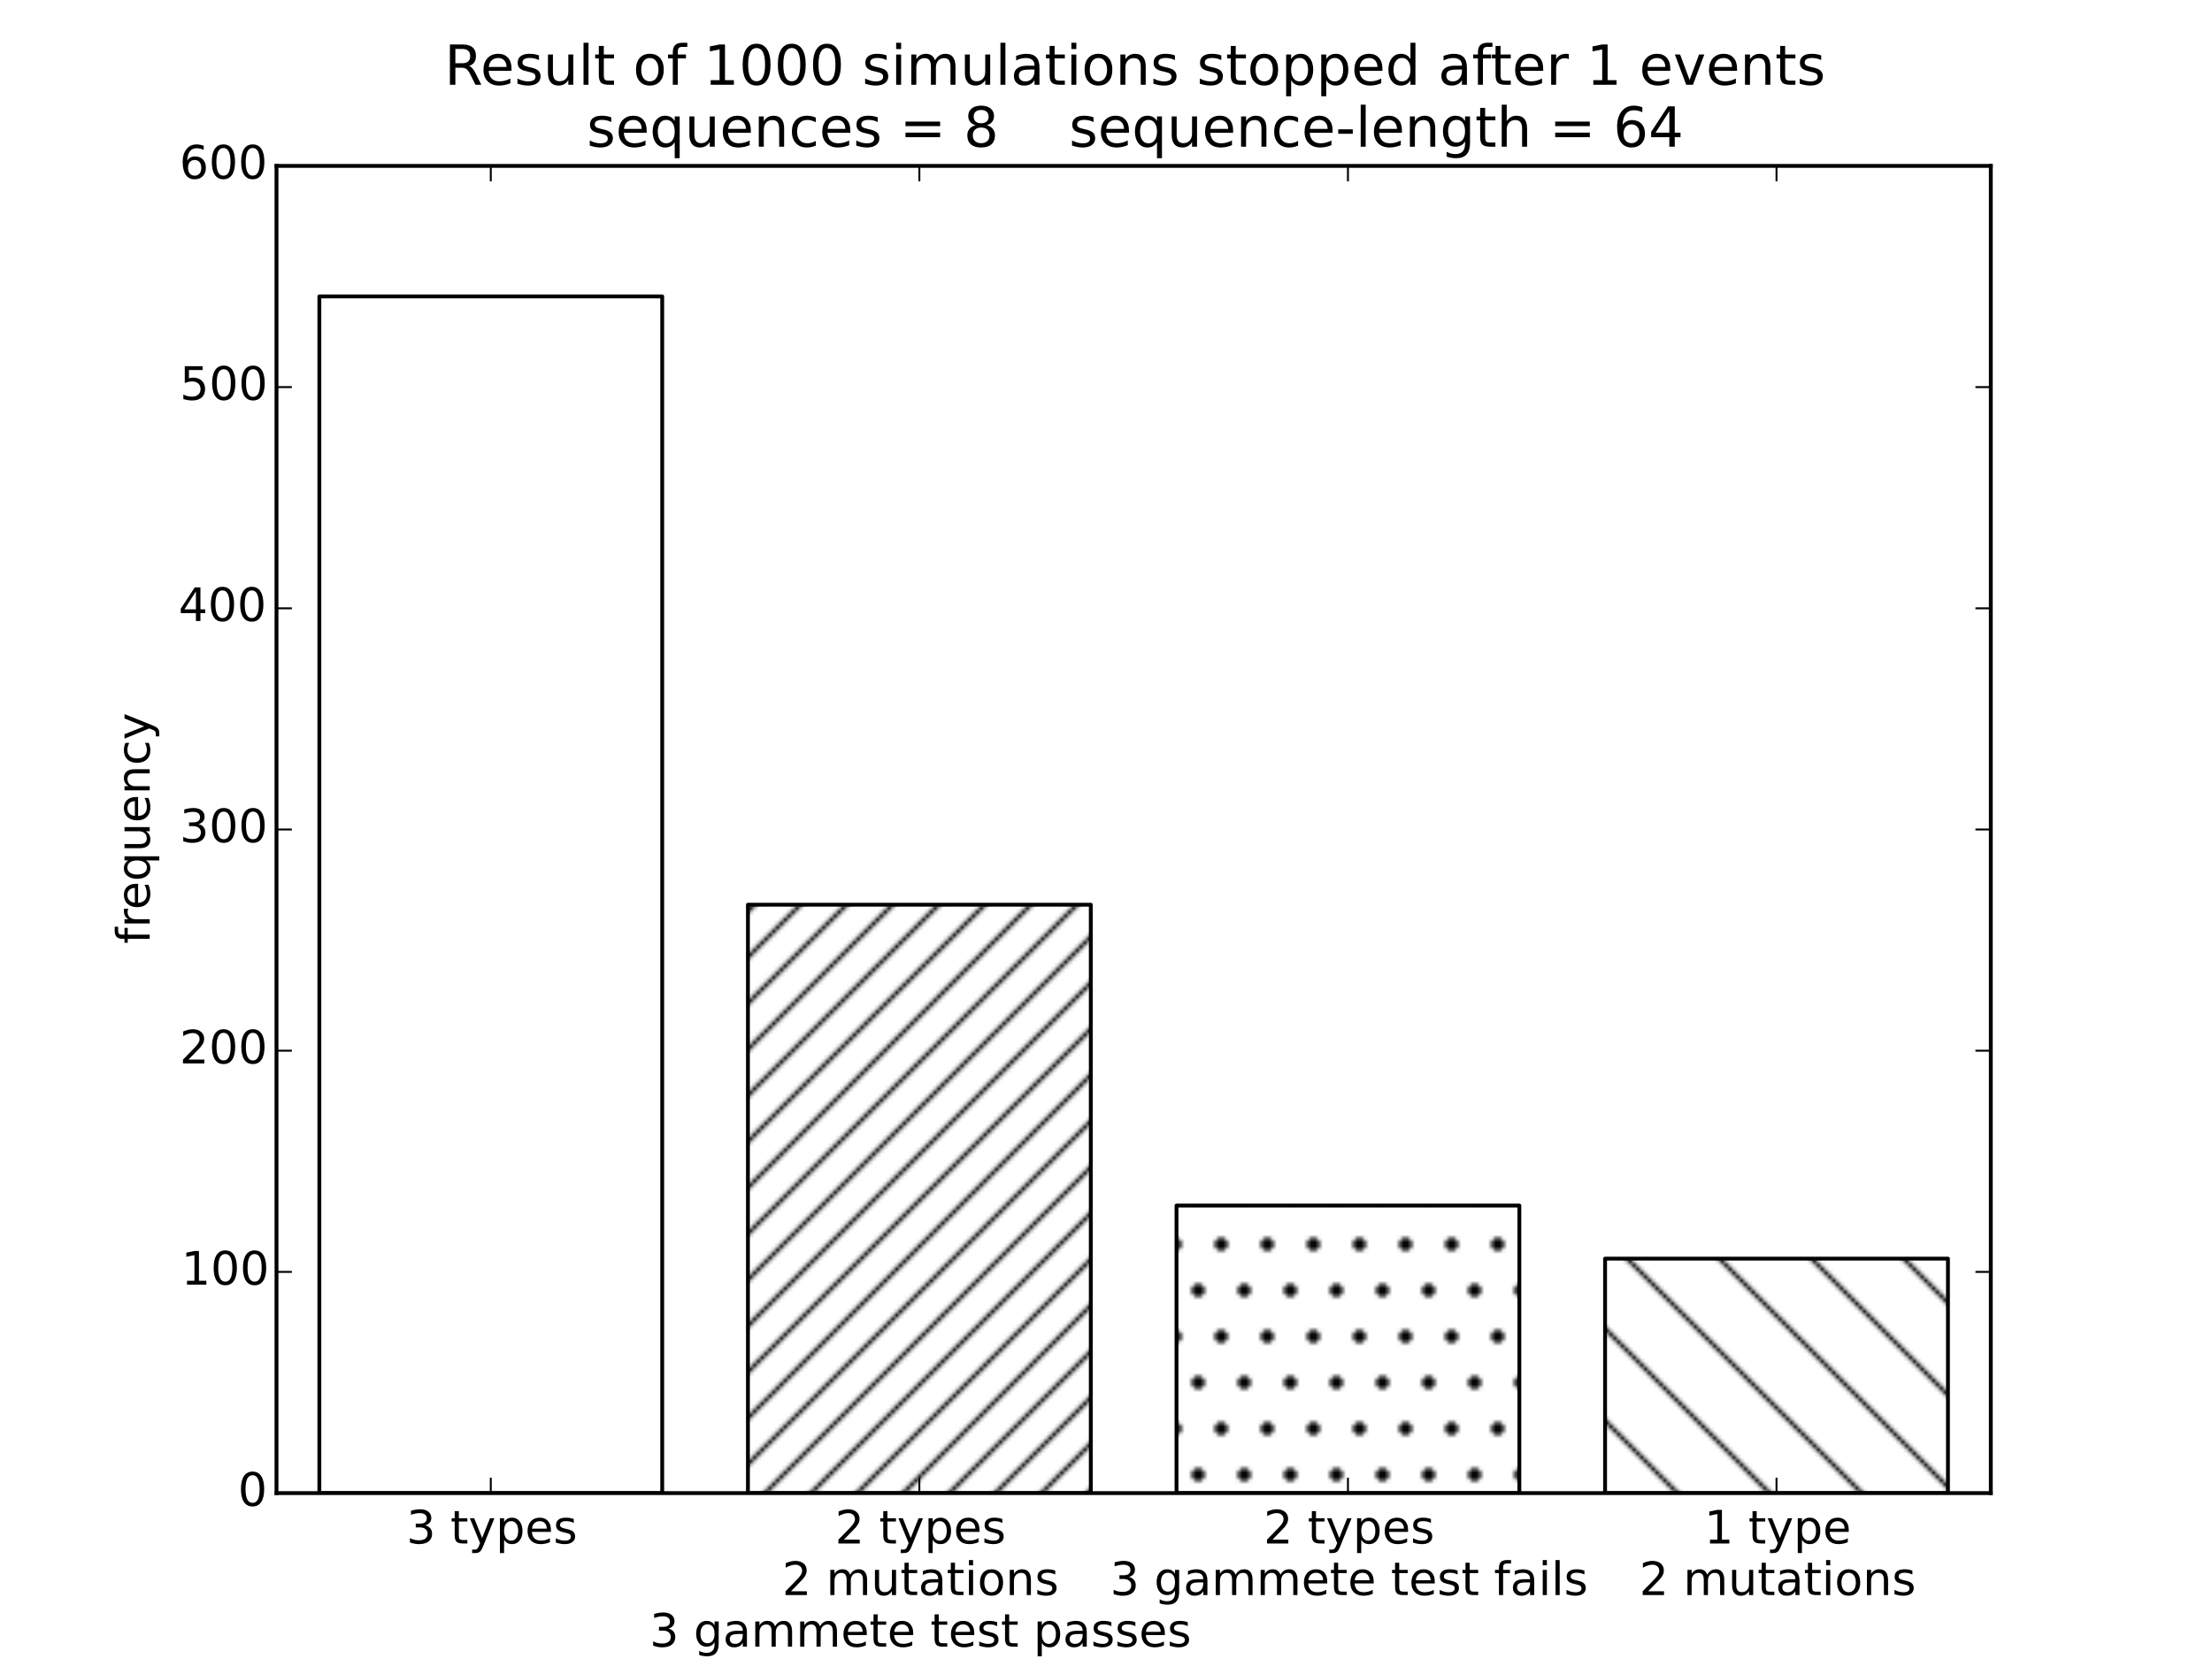 <?xml version="1.0" encoding="utf-8" standalone="no"?>
<!DOCTYPE svg PUBLIC "-//W3C//DTD SVG 1.1//EN"
  "http://www.w3.org/Graphics/SVG/1.1/DTD/svg11.dtd">
<!-- Created with matplotlib (http://matplotlib.org/) -->
<svg height="432pt" version="1.1" viewBox="0 0 576 432" width="576pt" xmlns="http://www.w3.org/2000/svg" xmlns:xlink="http://www.w3.org/1999/xlink">
 <defs>
  <style type="text/css">
*{stroke-linecap:butt;stroke-linejoin:round;}
  </style>
 </defs>
 <g id="figure_1">
  <g id="patch_1">
   <path d="
M0 432
L576 432
L576 0
L0 0
z
" style="fill:#ffffff;"/>
  </g>
  <g id="axes_1">
   <g id="patch_2">
    <path d="
M72 388.8
L518.4 388.8
L518.4 43.2
L72 43.2
z
" style="fill:#ffffff;"/>
   </g>
   <g id="patch_3">
    <path clip-path="url(#p7ff5b81e1d)" d="
M83.16 388.8
L172.44 388.8
L172.44 77.184
L83.16 77.184
z
" style="fill:#ffffff;stroke:#000000;stroke-linejoin:miter;"/>
   </g>
   <g id="patch_4">
    <path clip-path="url(#p7ff5b81e1d)" d="
M194.76 388.8
L284.04 388.8
L284.04 235.584
L194.76 235.584
z
" style="fill:url(#hcad88ede71);stroke:#000000;stroke-linejoin:miter;"/>
   </g>
   <g id="patch_5">
    <path clip-path="url(#p7ff5b81e1d)" d="
M306.36 388.8
L395.64 388.8
L395.64 313.92
L306.36 313.92
z
" style="fill:url(#h3c1d748473);stroke:#000000;stroke-linejoin:miter;"/>
   </g>
   <g id="patch_6">
    <path clip-path="url(#p7ff5b81e1d)" d="
M417.96 388.8
L507.24 388.8
L507.24 327.744
L417.96 327.744
z
" style="fill:url(#had7df6d085);stroke:#000000;stroke-linejoin:miter;"/>
   </g>
   <g id="patch_7">
    <path d="
M72 43.2
L518.4 43.2" style="fill:none;stroke:#000000;stroke-linecap:square;stroke-linejoin:miter;"/>
   </g>
   <g id="patch_8">
    <path d="
M518.4 388.8
L518.4 43.2" style="fill:none;stroke:#000000;stroke-linecap:square;stroke-linejoin:miter;"/>
   </g>
   <g id="patch_9">
    <path d="
M72 388.8
L518.4 388.8" style="fill:none;stroke:#000000;stroke-linecap:square;stroke-linejoin:miter;"/>
   </g>
   <g id="patch_10">
    <path d="
M72 388.8
L72 43.2" style="fill:none;stroke:#000000;stroke-linecap:square;stroke-linejoin:miter;"/>
   </g>
   <g id="matplotlib.axis_1">
    <g id="xtick_1">
     <g id="line2d_1">
      <defs>
       <path d="
M0 0
L0 -4" id="m93b0483c22" style="stroke:#000000;stroke-width:0.5;"/>
      </defs>
      <g>
       <use style="stroke:#000000;stroke-width:0.5;" x="127.8" xlink:href="#m93b0483c22" y="388.8"/>
      </g>
     </g>
     <g id="line2d_2">
      <defs>
       <path d="
M0 0
L0 4" id="m741efc42ff" style="stroke:#000000;stroke-width:0.5;"/>
      </defs>
      <g>
       <use style="stroke:#000000;stroke-width:0.5;" x="127.8" xlink:href="#m741efc42ff" y="43.2"/>
      </g>
     </g>
     <g id="text_1">
      <!-- 3 types -->
      <defs>
       <path d="
M40.578 39.312
Q47.656 37.797 51.625 33
Q55.609 28.219 55.609 21.188
Q55.609 10.406 48.188 4.484
Q40.766 -1.422 27.094 -1.422
Q22.516 -1.422 17.656 -0.516
Q12.797 0.391 7.625 2.203
L7.625 11.719
Q11.719 9.328 16.594 8.109
Q21.484 6.891 26.812 6.891
Q36.078 6.891 40.938 10.547
Q45.797 14.203 45.797 21.188
Q45.797 27.641 41.281 31.266
Q36.766 34.906 28.719 34.906
L20.219 34.906
L20.219 43.016
L29.109 43.016
Q36.375 43.016 40.234 45.922
Q44.094 48.828 44.094 54.297
Q44.094 59.906 40.109 62.906
Q36.141 65.922 28.719 65.922
Q24.656 65.922 20.016 65.031
Q15.375 64.156 9.812 62.312
L9.812 71.094
Q15.438 72.656 20.344 73.438
Q25.25 74.219 29.594 74.219
Q40.828 74.219 47.359 69.109
Q53.906 64.016 53.906 55.328
Q53.906 49.266 50.438 45.094
Q46.969 40.922 40.578 39.312" id="BitstreamVeraSans-Roman-33"/>
       <path id="BitstreamVeraSans-Roman-20"/>
       <path d="
M32.172 -5.078
Q28.375 -14.844 24.75 -17.812
Q21.141 -20.797 15.094 -20.797
L7.906 -20.797
L7.906 -13.281
L13.188 -13.281
Q16.891 -13.281 18.938 -11.516
Q21 -9.766 23.484 -3.219
L25.094 0.875
L2.984 54.688
L12.5 54.688
L29.594 11.922
L46.688 54.688
L56.203 54.688
z
" id="BitstreamVeraSans-Roman-79"/>
       <path d="
M56.203 29.594
L56.203 25.203
L14.891 25.203
Q15.484 15.922 20.484 11.062
Q25.484 6.203 34.422 6.203
Q39.594 6.203 44.453 7.469
Q49.312 8.734 54.109 11.281
L54.109 2.781
Q49.266 0.734 44.188 -0.344
Q39.109 -1.422 33.891 -1.422
Q20.797 -1.422 13.156 6.188
Q5.516 13.812 5.516 26.812
Q5.516 40.234 12.766 48.109
Q20.016 56 32.328 56
Q43.359 56 49.781 48.891
Q56.203 41.797 56.203 29.594
M47.219 32.234
Q47.125 39.594 43.094 43.984
Q39.062 48.391 32.422 48.391
Q24.906 48.391 20.391 44.141
Q15.875 39.891 15.188 32.172
z
" id="BitstreamVeraSans-Roman-65"/>
       <path d="
M18.312 70.219
L18.312 54.688
L36.812 54.688
L36.812 47.703
L18.312 47.703
L18.312 18.016
Q18.312 11.328 20.141 9.422
Q21.969 7.516 27.594 7.516
L36.812 7.516
L36.812 0
L27.594 0
Q17.188 0 13.234 3.875
Q9.281 7.766 9.281 18.016
L9.281 47.703
L2.688 47.703
L2.688 54.688
L9.281 54.688
L9.281 70.219
z
" id="BitstreamVeraSans-Roman-74"/>
       <path d="
M44.281 53.078
L44.281 44.578
Q40.484 46.531 36.375 47.5
Q32.281 48.484 27.875 48.484
Q21.188 48.484 17.844 46.438
Q14.5 44.391 14.5 40.281
Q14.5 37.156 16.891 35.375
Q19.281 33.594 26.516 31.984
L29.594 31.297
Q39.156 29.25 43.188 25.516
Q47.219 21.781 47.219 15.094
Q47.219 7.469 41.188 3.016
Q35.156 -1.422 24.609 -1.422
Q20.219 -1.422 15.453 -0.562
Q10.688 0.297 5.422 2
L5.422 11.281
Q10.406 8.688 15.234 7.391
Q20.062 6.109 24.812 6.109
Q31.156 6.109 34.562 8.281
Q37.984 10.453 37.984 14.406
Q37.984 18.062 35.516 20.016
Q33.062 21.969 24.703 23.781
L21.578 24.516
Q13.234 26.266 9.516 29.906
Q5.812 33.547 5.812 39.891
Q5.812 47.609 11.281 51.797
Q16.75 56 26.812 56
Q31.781 56 36.172 55.266
Q40.578 54.547 44.281 53.078" id="BitstreamVeraSans-Roman-73"/>
       <path d="
M18.109 8.203
L18.109 -20.797
L9.078 -20.797
L9.078 54.688
L18.109 54.688
L18.109 46.391
Q20.953 51.266 25.266 53.625
Q29.594 56 35.594 56
Q45.562 56 51.781 48.094
Q58.016 40.188 58.016 27.297
Q58.016 14.406 51.781 6.484
Q45.562 -1.422 35.594 -1.422
Q29.594 -1.422 25.266 0.953
Q20.953 3.328 18.109 8.203
M48.688 27.297
Q48.688 37.203 44.609 42.844
Q40.531 48.484 33.406 48.484
Q26.266 48.484 22.188 42.844
Q18.109 37.203 18.109 27.297
Q18.109 17.391 22.188 11.75
Q26.266 6.109 33.406 6.109
Q40.531 6.109 44.609 11.75
Q48.688 17.391 48.688 27.297" id="BitstreamVeraSans-Roman-70"/>
      </defs>
      <g transform="translate(105.838 401.918)scale(0.12 -0.12)">
       <use xlink:href="#BitstreamVeraSans-Roman-33"/>
       <use x="63.623" xlink:href="#BitstreamVeraSans-Roman-20"/>
       <use x="95.41" xlink:href="#BitstreamVeraSans-Roman-74"/>
       <use x="134.619" xlink:href="#BitstreamVeraSans-Roman-79"/>
       <use x="193.799" xlink:href="#BitstreamVeraSans-Roman-70"/>
       <use x="257.275" xlink:href="#BitstreamVeraSans-Roman-65"/>
       <use x="318.799" xlink:href="#BitstreamVeraSans-Roman-73"/>
      </g>
     </g>
    </g>
    <g id="xtick_2">
     <g id="line2d_3">
      <g>
       <use style="stroke:#000000;stroke-width:0.5;" x="239.4" xlink:href="#m93b0483c22" y="388.8"/>
      </g>
     </g>
     <g id="line2d_4">
      <g>
       <use style="stroke:#000000;stroke-width:0.5;" x="239.4" xlink:href="#m741efc42ff" y="43.2"/>
      </g>
     </g>
     <g id="text_2">
      <!-- 2 types -->
      <defs>
       <path d="
M19.188 8.297
L53.609 8.297
L53.609 0
L7.328 0
L7.328 8.297
Q12.938 14.109 22.625 23.891
Q32.328 33.688 34.812 36.531
Q39.547 41.844 41.422 45.531
Q43.312 49.219 43.312 52.781
Q43.312 58.594 39.234 62.25
Q35.156 65.922 28.609 65.922
Q23.969 65.922 18.812 64.312
Q13.672 62.703 7.812 59.422
L7.812 69.391
Q13.766 71.781 18.938 73
Q24.125 74.219 28.422 74.219
Q39.75 74.219 46.484 68.547
Q53.219 62.891 53.219 53.422
Q53.219 48.922 51.531 44.891
Q49.859 40.875 45.406 35.406
Q44.188 33.984 37.641 27.219
Q31.109 20.453 19.188 8.297" id="BitstreamVeraSans-Roman-32"/>
      </defs>
      <g transform="translate(217.438 401.918)scale(0.12 -0.12)">
       <use xlink:href="#BitstreamVeraSans-Roman-32"/>
       <use x="63.623" xlink:href="#BitstreamVeraSans-Roman-20"/>
       <use x="95.41" xlink:href="#BitstreamVeraSans-Roman-74"/>
       <use x="134.619" xlink:href="#BitstreamVeraSans-Roman-79"/>
       <use x="193.799" xlink:href="#BitstreamVeraSans-Roman-70"/>
       <use x="257.275" xlink:href="#BitstreamVeraSans-Roman-65"/>
       <use x="318.799" xlink:href="#BitstreamVeraSans-Roman-73"/>
      </g>
      <!-- 2 mutations -->
      <defs>
       <path d="
M54.891 33.016
L54.891 0
L45.906 0
L45.906 32.719
Q45.906 40.484 42.875 44.328
Q39.844 48.188 33.797 48.188
Q26.516 48.188 22.312 43.547
Q18.109 38.922 18.109 30.906
L18.109 0
L9.078 0
L9.078 54.688
L18.109 54.688
L18.109 46.188
Q21.344 51.125 25.703 53.562
Q30.078 56 35.797 56
Q45.219 56 50.047 50.172
Q54.891 44.344 54.891 33.016" id="BitstreamVeraSans-Roman-6e"/>
       <path d="
M52 44.188
Q55.375 50.25 60.062 53.125
Q64.75 56 71.094 56
Q79.641 56 84.281 50.016
Q88.922 44.047 88.922 33.016
L88.922 0
L79.891 0
L79.891 32.719
Q79.891 40.578 77.094 44.375
Q74.312 48.188 68.609 48.188
Q61.625 48.188 57.562 43.547
Q53.516 38.922 53.516 30.906
L53.516 0
L44.484 0
L44.484 32.719
Q44.484 40.625 41.703 44.406
Q38.922 48.188 33.109 48.188
Q26.219 48.188 22.156 43.531
Q18.109 38.875 18.109 30.906
L18.109 0
L9.078 0
L9.078 54.688
L18.109 54.688
L18.109 46.188
Q21.188 51.219 25.484 53.609
Q29.781 56 35.688 56
Q41.656 56 45.828 52.969
Q50 49.953 52 44.188" id="BitstreamVeraSans-Roman-6d"/>
       <path d="
M30.609 48.391
Q23.391 48.391 19.188 42.75
Q14.984 37.109 14.984 27.297
Q14.984 17.484 19.156 11.844
Q23.344 6.203 30.609 6.203
Q37.797 6.203 41.984 11.859
Q46.188 17.531 46.188 27.297
Q46.188 37.016 41.984 42.703
Q37.797 48.391 30.609 48.391
M30.609 56
Q42.328 56 49.016 48.375
Q55.719 40.766 55.719 27.297
Q55.719 13.875 49.016 6.219
Q42.328 -1.422 30.609 -1.422
Q18.844 -1.422 12.172 6.219
Q5.516 13.875 5.516 27.297
Q5.516 40.766 12.172 48.375
Q18.844 56 30.609 56" id="BitstreamVeraSans-Roman-6f"/>
       <path d="
M9.422 54.688
L18.406 54.688
L18.406 0
L9.422 0
z

M9.422 75.984
L18.406 75.984
L18.406 64.594
L9.422 64.594
z
" id="BitstreamVeraSans-Roman-69"/>
       <path d="
M8.5 21.578
L8.5 54.688
L17.484 54.688
L17.484 21.922
Q17.484 14.156 20.5 10.266
Q23.531 6.391 29.594 6.391
Q36.859 6.391 41.078 11.031
Q45.312 15.672 45.312 23.688
L45.312 54.688
L54.297 54.688
L54.297 0
L45.312 0
L45.312 8.406
Q42.047 3.422 37.719 1
Q33.406 -1.422 27.688 -1.422
Q18.266 -1.422 13.375 4.438
Q8.5 10.297 8.5 21.578" id="BitstreamVeraSans-Roman-75"/>
       <path d="
M34.281 27.484
Q23.391 27.484 19.188 25
Q14.984 22.516 14.984 16.5
Q14.984 11.719 18.141 8.906
Q21.297 6.109 26.703 6.109
Q34.188 6.109 38.703 11.406
Q43.219 16.703 43.219 25.484
L43.219 27.484
z

M52.203 31.203
L52.203 0
L43.219 0
L43.219 8.297
Q40.141 3.328 35.547 0.953
Q30.953 -1.422 24.312 -1.422
Q15.922 -1.422 10.953 3.297
Q6 8.016 6 15.922
Q6 25.141 12.172 29.828
Q18.359 34.516 30.609 34.516
L43.219 34.516
L43.219 35.406
Q43.219 41.609 39.141 45
Q35.062 48.391 27.688 48.391
Q23 48.391 18.547 47.266
Q14.109 46.141 10.016 43.891
L10.016 52.203
Q14.938 54.109 19.578 55.047
Q24.219 56 28.609 56
Q40.484 56 46.344 49.844
Q52.203 43.703 52.203 31.203" id="BitstreamVeraSans-Roman-61"/>
      </defs>
      <g transform="translate(203.674 415.356)scale(0.12 -0.12)">
       <use xlink:href="#BitstreamVeraSans-Roman-32"/>
       <use x="63.623" xlink:href="#BitstreamVeraSans-Roman-20"/>
       <use x="95.41" xlink:href="#BitstreamVeraSans-Roman-6d"/>
       <use x="192.822" xlink:href="#BitstreamVeraSans-Roman-75"/>
       <use x="256.201" xlink:href="#BitstreamVeraSans-Roman-74"/>
       <use x="295.41" xlink:href="#BitstreamVeraSans-Roman-61"/>
       <use x="356.689" xlink:href="#BitstreamVeraSans-Roman-74"/>
       <use x="395.898" xlink:href="#BitstreamVeraSans-Roman-69"/>
       <use x="423.682" xlink:href="#BitstreamVeraSans-Roman-6f"/>
       <use x="484.863" xlink:href="#BitstreamVeraSans-Roman-6e"/>
       <use x="548.242" xlink:href="#BitstreamVeraSans-Roman-73"/>
      </g>
      <!-- 3 gammete test passes -->
      <defs>
       <path d="
M45.406 27.984
Q45.406 37.75 41.375 43.109
Q37.359 48.484 30.078 48.484
Q22.859 48.484 18.828 43.109
Q14.797 37.75 14.797 27.984
Q14.797 18.266 18.828 12.891
Q22.859 7.516 30.078 7.516
Q37.359 7.516 41.375 12.891
Q45.406 18.266 45.406 27.984
M54.391 6.781
Q54.391 -7.172 48.188 -13.984
Q42 -20.797 29.203 -20.797
Q24.469 -20.797 20.266 -20.094
Q16.062 -19.391 12.109 -17.922
L12.109 -9.188
Q16.062 -11.328 19.922 -12.344
Q23.781 -13.375 27.781 -13.375
Q36.625 -13.375 41.016 -8.766
Q45.406 -4.156 45.406 5.172
L45.406 9.625
Q42.625 4.781 38.281 2.391
Q33.938 0 27.875 0
Q17.828 0 11.672 7.656
Q5.516 15.328 5.516 27.984
Q5.516 40.672 11.672 48.328
Q17.828 56 27.875 56
Q33.938 56 38.281 53.609
Q42.625 51.219 45.406 46.391
L45.406 54.688
L54.391 54.688
z
" id="BitstreamVeraSans-Roman-67"/>
      </defs>
      <g transform="translate(169.167 428.793)scale(0.12 -0.12)">
       <use xlink:href="#BitstreamVeraSans-Roman-33"/>
       <use x="63.623" xlink:href="#BitstreamVeraSans-Roman-20"/>
       <use x="95.41" xlink:href="#BitstreamVeraSans-Roman-67"/>
       <use x="158.887" xlink:href="#BitstreamVeraSans-Roman-61"/>
       <use x="220.166" xlink:href="#BitstreamVeraSans-Roman-6d"/>
       <use x="317.578" xlink:href="#BitstreamVeraSans-Roman-6d"/>
       <use x="414.99" xlink:href="#BitstreamVeraSans-Roman-65"/>
       <use x="476.514" xlink:href="#BitstreamVeraSans-Roman-74"/>
       <use x="515.723" xlink:href="#BitstreamVeraSans-Roman-65"/>
       <use x="577.246" xlink:href="#BitstreamVeraSans-Roman-20"/>
       <use x="609.033" xlink:href="#BitstreamVeraSans-Roman-74"/>
       <use x="648.242" xlink:href="#BitstreamVeraSans-Roman-65"/>
       <use x="709.766" xlink:href="#BitstreamVeraSans-Roman-73"/>
       <use x="761.865" xlink:href="#BitstreamVeraSans-Roman-74"/>
       <use x="801.074" xlink:href="#BitstreamVeraSans-Roman-20"/>
       <use x="832.861" xlink:href="#BitstreamVeraSans-Roman-70"/>
       <use x="896.338" xlink:href="#BitstreamVeraSans-Roman-61"/>
       <use x="957.617" xlink:href="#BitstreamVeraSans-Roman-73"/>
       <use x="1009.717" xlink:href="#BitstreamVeraSans-Roman-73"/>
       <use x="1061.816" xlink:href="#BitstreamVeraSans-Roman-65"/>
       <use x="1123.34" xlink:href="#BitstreamVeraSans-Roman-73"/>
      </g>
     </g>
    </g>
    <g id="xtick_3">
     <g id="line2d_5">
      <g>
       <use style="stroke:#000000;stroke-width:0.5;" x="351.0" xlink:href="#m93b0483c22" y="388.8"/>
      </g>
     </g>
     <g id="line2d_6">
      <g>
       <use style="stroke:#000000;stroke-width:0.5;" x="351.0" xlink:href="#m741efc42ff" y="43.2"/>
      </g>
     </g>
     <g id="text_3">
      <!-- 2 types -->
      <g transform="translate(329.038 401.918)scale(0.12 -0.12)">
       <use xlink:href="#BitstreamVeraSans-Roman-32"/>
       <use x="63.623" xlink:href="#BitstreamVeraSans-Roman-20"/>
       <use x="95.41" xlink:href="#BitstreamVeraSans-Roman-74"/>
       <use x="134.619" xlink:href="#BitstreamVeraSans-Roman-79"/>
       <use x="193.799" xlink:href="#BitstreamVeraSans-Roman-70"/>
       <use x="257.275" xlink:href="#BitstreamVeraSans-Roman-65"/>
       <use x="318.799" xlink:href="#BitstreamVeraSans-Roman-73"/>
      </g>
      <!-- 3 gammete test fails -->
      <defs>
       <path d="
M37.109 75.984
L37.109 68.5
L28.516 68.5
Q23.688 68.5 21.797 66.547
Q19.922 64.594 19.922 59.516
L19.922 54.688
L34.719 54.688
L34.719 47.703
L19.922 47.703
L19.922 0
L10.891 0
L10.891 47.703
L2.297 47.703
L2.297 54.688
L10.891 54.688
L10.891 58.5
Q10.891 67.625 15.141 71.797
Q19.391 75.984 28.609 75.984
z
" id="BitstreamVeraSans-Roman-66"/>
       <path d="
M9.422 75.984
L18.406 75.984
L18.406 0
L9.422 0
z
" id="BitstreamVeraSans-Roman-6c"/>
      </defs>
      <g transform="translate(289.073 415.356)scale(0.12 -0.12)">
       <use xlink:href="#BitstreamVeraSans-Roman-33"/>
       <use x="63.623" xlink:href="#BitstreamVeraSans-Roman-20"/>
       <use x="95.41" xlink:href="#BitstreamVeraSans-Roman-67"/>
       <use x="158.887" xlink:href="#BitstreamVeraSans-Roman-61"/>
       <use x="220.166" xlink:href="#BitstreamVeraSans-Roman-6d"/>
       <use x="317.578" xlink:href="#BitstreamVeraSans-Roman-6d"/>
       <use x="414.99" xlink:href="#BitstreamVeraSans-Roman-65"/>
       <use x="476.514" xlink:href="#BitstreamVeraSans-Roman-74"/>
       <use x="515.723" xlink:href="#BitstreamVeraSans-Roman-65"/>
       <use x="577.246" xlink:href="#BitstreamVeraSans-Roman-20"/>
       <use x="609.033" xlink:href="#BitstreamVeraSans-Roman-74"/>
       <use x="648.242" xlink:href="#BitstreamVeraSans-Roman-65"/>
       <use x="709.766" xlink:href="#BitstreamVeraSans-Roman-73"/>
       <use x="761.865" xlink:href="#BitstreamVeraSans-Roman-74"/>
       <use x="801.074" xlink:href="#BitstreamVeraSans-Roman-20"/>
       <use x="832.861" xlink:href="#BitstreamVeraSans-Roman-66"/>
       <use x="868.066" xlink:href="#BitstreamVeraSans-Roman-61"/>
       <use x="929.346" xlink:href="#BitstreamVeraSans-Roman-69"/>
       <use x="957.129" xlink:href="#BitstreamVeraSans-Roman-6c"/>
       <use x="984.912" xlink:href="#BitstreamVeraSans-Roman-73"/>
      </g>
     </g>
    </g>
    <g id="xtick_4">
     <g id="line2d_7">
      <g>
       <use style="stroke:#000000;stroke-width:0.5;" x="462.6" xlink:href="#m93b0483c22" y="388.8"/>
      </g>
     </g>
     <g id="line2d_8">
      <g>
       <use style="stroke:#000000;stroke-width:0.5;" x="462.6" xlink:href="#m741efc42ff" y="43.2"/>
      </g>
     </g>
     <g id="text_4">
      <!-- 1 type -->
      <defs>
       <path d="
M12.406 8.297
L28.516 8.297
L28.516 63.922
L10.984 60.406
L10.984 69.391
L28.422 72.906
L38.281 72.906
L38.281 8.297
L54.391 8.297
L54.391 0
L12.406 0
z
" id="BitstreamVeraSans-Roman-31"/>
      </defs>
      <g transform="translate(443.791 401.918)scale(0.12 -0.12)">
       <use xlink:href="#BitstreamVeraSans-Roman-31"/>
       <use x="63.623" xlink:href="#BitstreamVeraSans-Roman-20"/>
       <use x="95.41" xlink:href="#BitstreamVeraSans-Roman-74"/>
       <use x="134.619" xlink:href="#BitstreamVeraSans-Roman-79"/>
       <use x="193.799" xlink:href="#BitstreamVeraSans-Roman-70"/>
       <use x="257.275" xlink:href="#BitstreamVeraSans-Roman-65"/>
      </g>
      <!-- 2 mutations -->
      <g transform="translate(426.874 415.356)scale(0.12 -0.12)">
       <use xlink:href="#BitstreamVeraSans-Roman-32"/>
       <use x="63.623" xlink:href="#BitstreamVeraSans-Roman-20"/>
       <use x="95.41" xlink:href="#BitstreamVeraSans-Roman-6d"/>
       <use x="192.822" xlink:href="#BitstreamVeraSans-Roman-75"/>
       <use x="256.201" xlink:href="#BitstreamVeraSans-Roman-74"/>
       <use x="295.41" xlink:href="#BitstreamVeraSans-Roman-61"/>
       <use x="356.689" xlink:href="#BitstreamVeraSans-Roman-74"/>
       <use x="395.898" xlink:href="#BitstreamVeraSans-Roman-69"/>
       <use x="423.682" xlink:href="#BitstreamVeraSans-Roman-6f"/>
       <use x="484.863" xlink:href="#BitstreamVeraSans-Roman-6e"/>
       <use x="548.242" xlink:href="#BitstreamVeraSans-Roman-73"/>
      </g>
     </g>
    </g>
   </g>
   <g id="matplotlib.axis_2">
    <g id="ytick_1">
     <g id="line2d_9">
      <defs>
       <path d="
M0 0
L4 0" id="m728421d6d4" style="stroke:#000000;stroke-width:0.5;"/>
      </defs>
      <g>
       <use style="stroke:#000000;stroke-width:0.5;" x="72.0" xlink:href="#m728421d6d4" y="388.8"/>
      </g>
     </g>
     <g id="line2d_10">
      <defs>
       <path d="
M0 0
L-4 0" id="mcb0005524f" style="stroke:#000000;stroke-width:0.5;"/>
      </defs>
      <g>
       <use style="stroke:#000000;stroke-width:0.5;" x="518.4" xlink:href="#mcb0005524f" y="388.8"/>
      </g>
     </g>
     <g id="text_5">
      <!-- 0 -->
      <defs>
       <path d="
M31.781 66.406
Q24.172 66.406 20.328 58.906
Q16.5 51.422 16.5 36.375
Q16.5 21.391 20.328 13.891
Q24.172 6.391 31.781 6.391
Q39.453 6.391 43.281 13.891
Q47.125 21.391 47.125 36.375
Q47.125 51.422 43.281 58.906
Q39.453 66.406 31.781 66.406
M31.781 74.219
Q44.047 74.219 50.516 64.516
Q56.984 54.828 56.984 36.375
Q56.984 17.969 50.516 8.266
Q44.047 -1.422 31.781 -1.422
Q19.531 -1.422 13.062 8.266
Q6.594 17.969 6.594 36.375
Q6.594 54.828 13.062 64.516
Q19.531 74.219 31.781 74.219" id="BitstreamVeraSans-Roman-30"/>
      </defs>
      <g transform="translate(61.953 392.111)scale(0.12 -0.12)">
       <use xlink:href="#BitstreamVeraSans-Roman-30"/>
      </g>
     </g>
    </g>
    <g id="ytick_2">
     <g id="line2d_11">
      <g>
       <use style="stroke:#000000;stroke-width:0.5;" x="72.0" xlink:href="#m728421d6d4" y="331.2"/>
      </g>
     </g>
     <g id="line2d_12">
      <g>
       <use style="stroke:#000000;stroke-width:0.5;" x="518.4" xlink:href="#mcb0005524f" y="331.2"/>
      </g>
     </g>
     <g id="text_6">
      <!-- 100 -->
      <g transform="translate(47.21 334.511)scale(0.12 -0.12)">
       <use xlink:href="#BitstreamVeraSans-Roman-31"/>
       <use x="63.623" xlink:href="#BitstreamVeraSans-Roman-30"/>
       <use x="127.246" xlink:href="#BitstreamVeraSans-Roman-30"/>
      </g>
     </g>
    </g>
    <g id="ytick_3">
     <g id="line2d_13">
      <g>
       <use style="stroke:#000000;stroke-width:0.5;" x="72.0" xlink:href="#m728421d6d4" y="273.6"/>
      </g>
     </g>
     <g id="line2d_14">
      <g>
       <use style="stroke:#000000;stroke-width:0.5;" x="518.4" xlink:href="#mcb0005524f" y="273.6"/>
      </g>
     </g>
     <g id="text_7">
      <!-- 200 -->
      <g transform="translate(46.771 276.911)scale(0.12 -0.12)">
       <use xlink:href="#BitstreamVeraSans-Roman-32"/>
       <use x="63.623" xlink:href="#BitstreamVeraSans-Roman-30"/>
       <use x="127.246" xlink:href="#BitstreamVeraSans-Roman-30"/>
      </g>
     </g>
    </g>
    <g id="ytick_4">
     <g id="line2d_15">
      <g>
       <use style="stroke:#000000;stroke-width:0.5;" x="72.0" xlink:href="#m728421d6d4" y="216.0"/>
      </g>
     </g>
     <g id="line2d_16">
      <g>
       <use style="stroke:#000000;stroke-width:0.5;" x="518.4" xlink:href="#mcb0005524f" y="216.0"/>
      </g>
     </g>
     <g id="text_8">
      <!-- 300 -->
      <g transform="translate(46.807 219.311)scale(0.12 -0.12)">
       <use xlink:href="#BitstreamVeraSans-Roman-33"/>
       <use x="63.623" xlink:href="#BitstreamVeraSans-Roman-30"/>
       <use x="127.246" xlink:href="#BitstreamVeraSans-Roman-30"/>
      </g>
     </g>
    </g>
    <g id="ytick_5">
     <g id="line2d_17">
      <g>
       <use style="stroke:#000000;stroke-width:0.5;" x="72.0" xlink:href="#m728421d6d4" y="158.4"/>
      </g>
     </g>
     <g id="line2d_18">
      <g>
       <use style="stroke:#000000;stroke-width:0.5;" x="518.4" xlink:href="#mcb0005524f" y="158.4"/>
      </g>
     </g>
     <g id="text_9">
      <!-- 400 -->
      <defs>
       <path d="
M37.797 64.312
L12.891 25.391
L37.797 25.391
z

M35.203 72.906
L47.609 72.906
L47.609 25.391
L58.016 25.391
L58.016 17.188
L47.609 17.188
L47.609 0
L37.797 0
L37.797 17.188
L4.891 17.188
L4.891 26.703
z
" id="BitstreamVeraSans-Roman-34"/>
      </defs>
      <g transform="translate(46.479 161.711)scale(0.12 -0.12)">
       <use xlink:href="#BitstreamVeraSans-Roman-34"/>
       <use x="63.623" xlink:href="#BitstreamVeraSans-Roman-30"/>
       <use x="127.246" xlink:href="#BitstreamVeraSans-Roman-30"/>
      </g>
     </g>
    </g>
    <g id="ytick_6">
     <g id="line2d_19">
      <g>
       <use style="stroke:#000000;stroke-width:0.5;" x="72.0" xlink:href="#m728421d6d4" y="100.8"/>
      </g>
     </g>
     <g id="line2d_20">
      <g>
       <use style="stroke:#000000;stroke-width:0.5;" x="518.4" xlink:href="#mcb0005524f" y="100.8"/>
      </g>
     </g>
     <g id="text_10">
      <!-- 500 -->
      <defs>
       <path d="
M10.797 72.906
L49.516 72.906
L49.516 64.594
L19.828 64.594
L19.828 46.734
Q21.969 47.469 24.109 47.828
Q26.266 48.188 28.422 48.188
Q40.625 48.188 47.75 41.5
Q54.891 34.812 54.891 23.391
Q54.891 11.625 47.562 5.094
Q40.234 -1.422 26.906 -1.422
Q22.312 -1.422 17.547 -0.641
Q12.797 0.141 7.719 1.703
L7.719 11.625
Q12.109 9.234 16.797 8.062
Q21.484 6.891 26.703 6.891
Q35.156 6.891 40.078 11.328
Q45.016 15.766 45.016 23.391
Q45.016 31 40.078 35.438
Q35.156 39.891 26.703 39.891
Q22.75 39.891 18.812 39.016
Q14.891 38.141 10.797 36.281
z
" id="BitstreamVeraSans-Roman-35"/>
      </defs>
      <g transform="translate(46.818 104.111)scale(0.12 -0.12)">
       <use xlink:href="#BitstreamVeraSans-Roman-35"/>
       <use x="63.623" xlink:href="#BitstreamVeraSans-Roman-30"/>
       <use x="127.246" xlink:href="#BitstreamVeraSans-Roman-30"/>
      </g>
     </g>
    </g>
    <g id="ytick_7">
     <g id="line2d_21">
      <g>
       <use style="stroke:#000000;stroke-width:0.5;" x="72.0" xlink:href="#m728421d6d4" y="43.2"/>
      </g>
     </g>
     <g id="line2d_22">
      <g>
       <use style="stroke:#000000;stroke-width:0.5;" x="518.4" xlink:href="#mcb0005524f" y="43.2"/>
      </g>
     </g>
     <g id="text_11">
      <!-- 600 -->
      <defs>
       <path d="
M33.016 40.375
Q26.375 40.375 22.484 35.828
Q18.609 31.297 18.609 23.391
Q18.609 15.531 22.484 10.953
Q26.375 6.391 33.016 6.391
Q39.656 6.391 43.531 10.953
Q47.406 15.531 47.406 23.391
Q47.406 31.297 43.531 35.828
Q39.656 40.375 33.016 40.375
M52.594 71.297
L52.594 62.312
Q48.875 64.062 45.094 64.984
Q41.312 65.922 37.594 65.922
Q27.828 65.922 22.672 59.328
Q17.531 52.734 16.797 39.406
Q19.672 43.656 24.016 45.922
Q28.375 48.188 33.594 48.188
Q44.578 48.188 50.953 41.516
Q57.328 34.859 57.328 23.391
Q57.328 12.156 50.688 5.359
Q44.047 -1.422 33.016 -1.422
Q20.359 -1.422 13.672 8.266
Q6.984 17.969 6.984 36.375
Q6.984 53.656 15.188 63.938
Q23.391 74.219 37.203 74.219
Q40.922 74.219 44.703 73.484
Q48.484 72.75 52.594 71.297" id="BitstreamVeraSans-Roman-36"/>
      </defs>
      <g transform="translate(46.73 46.511)scale(0.12 -0.12)">
       <use xlink:href="#BitstreamVeraSans-Roman-36"/>
       <use x="63.623" xlink:href="#BitstreamVeraSans-Roman-30"/>
       <use x="127.246" xlink:href="#BitstreamVeraSans-Roman-30"/>
      </g>
     </g>
    </g>
    <g id="text_12">
     <!-- frequency -->
     <defs>
      <path d="
M41.109 46.297
Q39.594 47.172 37.812 47.578
Q36.031 48 33.891 48
Q26.266 48 22.188 43.047
Q18.109 38.094 18.109 28.812
L18.109 0
L9.078 0
L9.078 54.688
L18.109 54.688
L18.109 46.188
Q20.953 51.172 25.484 53.578
Q30.031 56 36.531 56
Q37.453 56 38.578 55.875
Q39.703 55.766 41.062 55.516
z
" id="BitstreamVeraSans-Roman-72"/>
      <path d="
M48.781 52.594
L48.781 44.188
Q44.969 46.297 41.141 47.344
Q37.312 48.391 33.406 48.391
Q24.656 48.391 19.812 42.844
Q14.984 37.312 14.984 27.297
Q14.984 17.281 19.812 11.734
Q24.656 6.203 33.406 6.203
Q37.312 6.203 41.141 7.25
Q44.969 8.297 48.781 10.406
L48.781 2.094
Q45.016 0.344 40.984 -0.531
Q36.969 -1.422 32.422 -1.422
Q20.062 -1.422 12.781 6.344
Q5.516 14.109 5.516 27.297
Q5.516 40.672 12.859 48.328
Q20.219 56 33.016 56
Q37.156 56 41.109 55.141
Q45.062 54.297 48.781 52.594" id="BitstreamVeraSans-Roman-63"/>
      <path d="
M14.797 27.297
Q14.797 17.391 18.875 11.75
Q22.953 6.109 30.078 6.109
Q37.203 6.109 41.297 11.75
Q45.406 17.391 45.406 27.297
Q45.406 37.203 41.297 42.844
Q37.203 48.484 30.078 48.484
Q22.953 48.484 18.875 42.844
Q14.797 37.203 14.797 27.297
M45.406 8.203
Q42.578 3.328 38.25 0.953
Q33.938 -1.422 27.875 -1.422
Q17.969 -1.422 11.734 6.484
Q5.516 14.406 5.516 27.297
Q5.516 40.188 11.734 48.094
Q17.969 56 27.875 56
Q33.938 56 38.25 53.625
Q42.578 51.266 45.406 46.391
L45.406 54.688
L54.391 54.688
L54.391 -20.797
L45.406 -20.797
z
" id="BitstreamVeraSans-Roman-71"/>
     </defs>
     <g transform="translate(38.983 245.775)rotate(-90.0)scale(0.12 -0.12)">
      <use xlink:href="#BitstreamVeraSans-Roman-66"/>
      <use x="35.205" xlink:href="#BitstreamVeraSans-Roman-72"/>
      <use x="74.068" xlink:href="#BitstreamVeraSans-Roman-65"/>
      <use x="135.592" xlink:href="#BitstreamVeraSans-Roman-71"/>
      <use x="199.068" xlink:href="#BitstreamVeraSans-Roman-75"/>
      <use x="262.447" xlink:href="#BitstreamVeraSans-Roman-65"/>
      <use x="323.971" xlink:href="#BitstreamVeraSans-Roman-6e"/>
      <use x="387.35" xlink:href="#BitstreamVeraSans-Roman-63"/>
      <use x="442.33" xlink:href="#BitstreamVeraSans-Roman-79"/>
     </g>
    </g>
   </g>
   <g id="text_13">
    <!-- Result of 1000 simulations stopped after 1 events -->
    <defs>
     <path d="
M2.984 54.688
L12.5 54.688
L29.594 8.797
L46.688 54.688
L56.203 54.688
L35.688 0
L23.484 0
z
" id="BitstreamVeraSans-Roman-76"/>
     <path d="
M45.406 46.391
L45.406 75.984
L54.391 75.984
L54.391 0
L45.406 0
L45.406 8.203
Q42.578 3.328 38.25 0.953
Q33.938 -1.422 27.875 -1.422
Q17.969 -1.422 11.734 6.484
Q5.516 14.406 5.516 27.297
Q5.516 40.188 11.734 48.094
Q17.969 56 27.875 56
Q33.938 56 38.25 53.625
Q42.578 51.266 45.406 46.391
M14.797 27.297
Q14.797 17.391 18.875 11.75
Q22.953 6.109 30.078 6.109
Q37.203 6.109 41.297 11.75
Q45.406 17.391 45.406 27.297
Q45.406 37.203 41.297 42.844
Q37.203 48.484 30.078 48.484
Q22.953 48.484 18.875 42.844
Q14.797 37.203 14.797 27.297" id="BitstreamVeraSans-Roman-64"/>
     <path d="
M44.391 34.188
Q47.562 33.109 50.562 29.594
Q53.562 26.078 56.594 19.922
L66.609 0
L56 0
L46.688 18.703
Q43.062 26.031 39.672 28.422
Q36.281 30.812 30.422 30.812
L19.672 30.812
L19.672 0
L9.812 0
L9.812 72.906
L32.078 72.906
Q44.578 72.906 50.734 67.672
Q56.891 62.453 56.891 51.906
Q56.891 45.016 53.688 40.469
Q50.484 35.938 44.391 34.188
M19.672 64.797
L19.672 38.922
L32.078 38.922
Q39.203 38.922 42.844 42.219
Q46.484 45.516 46.484 51.906
Q46.484 58.297 42.844 61.547
Q39.203 64.797 32.078 64.797
z
" id="BitstreamVeraSans-Roman-52"/>
    </defs>
    <g transform="translate(115.747 22.075)scale(0.144 -0.144)">
     <use xlink:href="#BitstreamVeraSans-Roman-52"/>
     <use x="64.982" xlink:href="#BitstreamVeraSans-Roman-65"/>
     <use x="126.506" xlink:href="#BitstreamVeraSans-Roman-73"/>
     <use x="178.605" xlink:href="#BitstreamVeraSans-Roman-75"/>
     <use x="241.984" xlink:href="#BitstreamVeraSans-Roman-6c"/>
     <use x="269.768" xlink:href="#BitstreamVeraSans-Roman-74"/>
     <use x="308.977" xlink:href="#BitstreamVeraSans-Roman-20"/>
     <use x="340.764" xlink:href="#BitstreamVeraSans-Roman-6f"/>
     <use x="401.945" xlink:href="#BitstreamVeraSans-Roman-66"/>
     <use x="437.15" xlink:href="#BitstreamVeraSans-Roman-20"/>
     <use x="468.938" xlink:href="#BitstreamVeraSans-Roman-31"/>
     <use x="532.561" xlink:href="#BitstreamVeraSans-Roman-30"/>
     <use x="596.184" xlink:href="#BitstreamVeraSans-Roman-30"/>
     <use x="659.807" xlink:href="#BitstreamVeraSans-Roman-30"/>
     <use x="723.43" xlink:href="#BitstreamVeraSans-Roman-20"/>
     <use x="755.217" xlink:href="#BitstreamVeraSans-Roman-73"/>
     <use x="807.316" xlink:href="#BitstreamVeraSans-Roman-69"/>
     <use x="835.1" xlink:href="#BitstreamVeraSans-Roman-6d"/>
     <use x="932.512" xlink:href="#BitstreamVeraSans-Roman-75"/>
     <use x="995.891" xlink:href="#BitstreamVeraSans-Roman-6c"/>
     <use x="1023.674" xlink:href="#BitstreamVeraSans-Roman-61"/>
     <use x="1084.953" xlink:href="#BitstreamVeraSans-Roman-74"/>
     <use x="1124.162" xlink:href="#BitstreamVeraSans-Roman-69"/>
     <use x="1151.945" xlink:href="#BitstreamVeraSans-Roman-6f"/>
     <use x="1213.127" xlink:href="#BitstreamVeraSans-Roman-6e"/>
     <use x="1276.506" xlink:href="#BitstreamVeraSans-Roman-73"/>
     <use x="1328.605" xlink:href="#BitstreamVeraSans-Roman-20"/>
     <use x="1360.393" xlink:href="#BitstreamVeraSans-Roman-73"/>
     <use x="1412.492" xlink:href="#BitstreamVeraSans-Roman-74"/>
     <use x="1451.701" xlink:href="#BitstreamVeraSans-Roman-6f"/>
     <use x="1512.883" xlink:href="#BitstreamVeraSans-Roman-70"/>
     <use x="1576.359" xlink:href="#BitstreamVeraSans-Roman-70"/>
     <use x="1639.836" xlink:href="#BitstreamVeraSans-Roman-65"/>
     <use x="1701.359" xlink:href="#BitstreamVeraSans-Roman-64"/>
     <use x="1764.836" xlink:href="#BitstreamVeraSans-Roman-20"/>
     <use x="1796.623" xlink:href="#BitstreamVeraSans-Roman-61"/>
     <use x="1857.902" xlink:href="#BitstreamVeraSans-Roman-66"/>
     <use x="1891.357" xlink:href="#BitstreamVeraSans-Roman-74"/>
     <use x="1930.566" xlink:href="#BitstreamVeraSans-Roman-65"/>
     <use x="1992.09" xlink:href="#BitstreamVeraSans-Roman-72"/>
     <use x="2033.203" xlink:href="#BitstreamVeraSans-Roman-20"/>
     <use x="2064.99" xlink:href="#BitstreamVeraSans-Roman-31"/>
     <use x="2128.613" xlink:href="#BitstreamVeraSans-Roman-20"/>
     <use x="2160.4" xlink:href="#BitstreamVeraSans-Roman-65"/>
     <use x="2221.924" xlink:href="#BitstreamVeraSans-Roman-76"/>
     <use x="2281.104" xlink:href="#BitstreamVeraSans-Roman-65"/>
     <use x="2342.627" xlink:href="#BitstreamVeraSans-Roman-6e"/>
     <use x="2406.006" xlink:href="#BitstreamVeraSans-Roman-74"/>
     <use x="2445.215" xlink:href="#BitstreamVeraSans-Roman-73"/>
    </g>
    <!-- sequences = 8    sequence-length = 64 -->
    <defs>
     <path d="
M31.781 34.625
Q24.75 34.625 20.719 30.859
Q16.703 27.094 16.703 20.516
Q16.703 13.922 20.719 10.156
Q24.75 6.391 31.781 6.391
Q38.812 6.391 42.859 10.172
Q46.922 13.969 46.922 20.516
Q46.922 27.094 42.891 30.859
Q38.875 34.625 31.781 34.625
M21.922 38.812
Q15.578 40.375 12.031 44.719
Q8.5 49.078 8.5 55.328
Q8.5 64.062 14.719 69.141
Q20.953 74.219 31.781 74.219
Q42.672 74.219 48.875 69.141
Q55.078 64.062 55.078 55.328
Q55.078 49.078 51.531 44.719
Q48 40.375 41.703 38.812
Q48.828 37.156 52.797 32.312
Q56.781 27.484 56.781 20.516
Q56.781 9.906 50.312 4.234
Q43.844 -1.422 31.781 -1.422
Q19.734 -1.422 13.25 4.234
Q6.781 9.906 6.781 20.516
Q6.781 27.484 10.781 32.312
Q14.797 37.156 21.922 38.812
M18.312 54.391
Q18.312 48.734 21.844 45.562
Q25.391 42.391 31.781 42.391
Q38.141 42.391 41.719 45.562
Q45.312 48.734 45.312 54.391
Q45.312 60.062 41.719 63.234
Q38.141 66.406 31.781 66.406
Q25.391 66.406 21.844 63.234
Q18.312 60.062 18.312 54.391" id="BitstreamVeraSans-Roman-38"/>
     <path d="
M4.891 31.391
L31.203 31.391
L31.203 23.391
L4.891 23.391
z
" id="BitstreamVeraSans-Roman-2d"/>
     <path d="
M10.594 45.406
L73.188 45.406
L73.188 37.203
L10.594 37.203
z

M10.594 25.484
L73.188 25.484
L73.188 17.188
L10.594 17.188
z
" id="BitstreamVeraSans-Roman-3d"/>
     <path d="
M54.891 33.016
L54.891 0
L45.906 0
L45.906 32.719
Q45.906 40.484 42.875 44.328
Q39.844 48.188 33.797 48.188
Q26.516 48.188 22.312 43.547
Q18.109 38.922 18.109 30.906
L18.109 0
L9.078 0
L9.078 75.984
L18.109 75.984
L18.109 46.188
Q21.344 51.125 25.703 53.562
Q30.078 56 35.797 56
Q45.219 56 50.047 50.172
Q54.891 44.344 54.891 33.016" id="BitstreamVeraSans-Roman-68"/>
    </defs>
    <g transform="translate(152.795 38.2)scale(0.144 -0.144)">
     <use xlink:href="#BitstreamVeraSans-Roman-73"/>
     <use x="52.1" xlink:href="#BitstreamVeraSans-Roman-65"/>
     <use x="113.623" xlink:href="#BitstreamVeraSans-Roman-71"/>
     <use x="177.1" xlink:href="#BitstreamVeraSans-Roman-75"/>
     <use x="240.479" xlink:href="#BitstreamVeraSans-Roman-65"/>
     <use x="302.002" xlink:href="#BitstreamVeraSans-Roman-6e"/>
     <use x="365.381" xlink:href="#BitstreamVeraSans-Roman-63"/>
     <use x="420.361" xlink:href="#BitstreamVeraSans-Roman-65"/>
     <use x="481.885" xlink:href="#BitstreamVeraSans-Roman-73"/>
     <use x="533.984" xlink:href="#BitstreamVeraSans-Roman-20"/>
     <use x="565.771" xlink:href="#BitstreamVeraSans-Roman-3d"/>
     <use x="649.561" xlink:href="#BitstreamVeraSans-Roman-20"/>
     <use x="681.348" xlink:href="#BitstreamVeraSans-Roman-38"/>
     <use x="744.971" xlink:href="#BitstreamVeraSans-Roman-20"/>
     <use x="776.758" xlink:href="#BitstreamVeraSans-Roman-20"/>
     <use x="808.545" xlink:href="#BitstreamVeraSans-Roman-20"/>
     <use x="840.332" xlink:href="#BitstreamVeraSans-Roman-20"/>
     <use x="872.119" xlink:href="#BitstreamVeraSans-Roman-73"/>
     <use x="924.219" xlink:href="#BitstreamVeraSans-Roman-65"/>
     <use x="985.742" xlink:href="#BitstreamVeraSans-Roman-71"/>
     <use x="1049.219" xlink:href="#BitstreamVeraSans-Roman-75"/>
     <use x="1112.598" xlink:href="#BitstreamVeraSans-Roman-65"/>
     <use x="1174.121" xlink:href="#BitstreamVeraSans-Roman-6e"/>
     <use x="1237.5" xlink:href="#BitstreamVeraSans-Roman-63"/>
     <use x="1292.48" xlink:href="#BitstreamVeraSans-Roman-65"/>
     <use x="1354.004" xlink:href="#BitstreamVeraSans-Roman-2d"/>
     <use x="1390.088" xlink:href="#BitstreamVeraSans-Roman-6c"/>
     <use x="1417.871" xlink:href="#BitstreamVeraSans-Roman-65"/>
     <use x="1479.395" xlink:href="#BitstreamVeraSans-Roman-6e"/>
     <use x="1542.773" xlink:href="#BitstreamVeraSans-Roman-67"/>
     <use x="1606.25" xlink:href="#BitstreamVeraSans-Roman-74"/>
     <use x="1645.459" xlink:href="#BitstreamVeraSans-Roman-68"/>
     <use x="1708.838" xlink:href="#BitstreamVeraSans-Roman-20"/>
     <use x="1740.625" xlink:href="#BitstreamVeraSans-Roman-3d"/>
     <use x="1824.414" xlink:href="#BitstreamVeraSans-Roman-20"/>
     <use x="1856.201" xlink:href="#BitstreamVeraSans-Roman-36"/>
     <use x="1919.824" xlink:href="#BitstreamVeraSans-Roman-34"/>
    </g>
   </g>
  </g>
 </g>
 <defs>
  <clipPath id="p7ff5b81e1d">
   <rect height="345.6" width="446.4" x="72.0" y="43.2"/>
  </clipPath>
 </defs>
 <defs>
  <pattern height="72" id="hcad88ede71" patternUnits="userSpaceOnUse" width="72" x="0" y="0">
   <rect fill="#ffffff" height="73" width="73" x="0" y="0"/>
   <path d="
M-36 36
L36 -36
M-30 42
L42 -30
M-24 48
L48 -24
M-18 54
L54 -18
M-12 60
L60 -12
M-6 66
L66 -6
M0 72
L72 0
M6 78
L78 6
M12 84
L84 12
M18 90
L90 18
M24 96
L96 24
M30 102
L102 30
M36 108
L108 36" style="fill:#000000;stroke:#000000;stroke-linecap:butt;stroke-linejoin:miter;stroke-width:1.0;"/>
  </pattern>
  <pattern height="72" id="h3c1d748473" patternUnits="userSpaceOnUse" width="72" x="0" y="0">
   <rect fill="#ffffff" height="73" width="73" x="0" y="0"/>
   <path d="
M0 73.2
C0.318 73.2 0.623 73.074 0.849 72.849
C1.074 72.624 1.2 72.318 1.2 72
C1.2 71.682 1.074 71.376 0.849 71.151
C0.623 70.926 0.318 70.8 0 70.8
C-0.318 70.8 -0.623 70.926 -0.849 71.151
C-1.074 71.376 -1.2 71.682 -1.2 72
C-1.2 72.318 -1.074 72.624 -0.849 72.849
C-0.623 73.074 -0.318 73.2 0 73.2
z

M12 73.2
C12.318 73.2 12.623 73.074 12.848 72.849
C13.074 72.624 13.2 72.318 13.2 72
C13.2 71.682 13.074 71.376 12.848 71.151
C12.623 70.926 12.318 70.8 12 70.8
C11.682 70.8 11.377 70.926 11.152 71.151
C10.926 71.376 10.8 71.682 10.8 72
C10.8 72.318 10.926 72.624 11.152 72.849
C11.377 73.074 11.682 73.2 12 73.2
z

M24 73.2
C24.318 73.2 24.623 73.074 24.849 72.849
C25.074 72.624 25.2 72.318 25.2 72
C25.2 71.682 25.074 71.376 24.849 71.151
C24.623 70.926 24.318 70.8 24 70.8
C23.682 70.8 23.377 70.926 23.151 71.151
C22.926 71.376 22.8 71.682 22.8 72
C22.8 72.318 22.926 72.624 23.151 72.849
C23.377 73.074 23.682 73.2 24 73.2
z

M36 73.2
C36.318 73.2 36.623 73.074 36.849 72.849
C37.074 72.624 37.2 72.318 37.2 72
C37.2 71.682 37.074 71.376 36.849 71.151
C36.623 70.926 36.318 70.8 36 70.8
C35.682 70.8 35.377 70.926 35.151 71.151
C34.926 71.376 34.8 71.682 34.8 72
C34.8 72.318 34.926 72.624 35.151 72.849
C35.377 73.074 35.682 73.2 36 73.2
z

M48 73.2
C48.318 73.2 48.623 73.074 48.849 72.849
C49.074 72.624 49.2 72.318 49.2 72
C49.2 71.682 49.074 71.376 48.849 71.151
C48.623 70.926 48.318 70.8 48 70.8
C47.682 70.8 47.377 70.926 47.151 71.151
C46.926 71.376 46.8 71.682 46.8 72
C46.8 72.318 46.926 72.624 47.151 72.849
C47.377 73.074 47.682 73.2 48 73.2
z

M60 73.2
C60.318 73.2 60.623 73.074 60.849 72.849
C61.074 72.624 61.2 72.318 61.2 72
C61.2 71.682 61.074 71.376 60.849 71.151
C60.623 70.926 60.318 70.8 60 70.8
C59.682 70.8 59.377 70.926 59.151 71.151
C58.926 71.376 58.8 71.682 58.8 72
C58.8 72.318 58.926 72.624 59.151 72.849
C59.377 73.074 59.682 73.2 60 73.2
z

M72 73.2
C72.318 73.2 72.624 73.074 72.849 72.849
C73.074 72.624 73.2 72.318 73.2 72
C73.2 71.682 73.074 71.376 72.849 71.151
C72.624 70.926 72.318 70.8 72 70.8
C71.682 70.8 71.376 70.926 71.151 71.151
C70.926 71.376 70.8 71.682 70.8 72
C70.8 72.318 70.926 72.624 71.151 72.849
C71.376 73.074 71.682 73.2 72 73.2
z

M6 61.2
C6.318 61.2 6.623 61.074 6.849 60.849
C7.074 60.623 7.2 60.318 7.2 60
C7.2 59.682 7.074 59.377 6.849 59.151
C6.623 58.926 6.318 58.8 6 58.8
C5.682 58.8 5.377 58.926 5.151 59.151
C4.926 59.377 4.8 59.682 4.8 60
C4.8 60.318 4.926 60.623 5.151 60.849
C5.377 61.074 5.682 61.2 6 61.2
z

M18 61.2
C18.318 61.2 18.623 61.074 18.849 60.849
C19.074 60.623 19.2 60.318 19.2 60
C19.2 59.682 19.074 59.377 18.849 59.151
C18.623 58.926 18.318 58.8 18 58.8
C17.682 58.8 17.377 58.926 17.151 59.151
C16.926 59.377 16.8 59.682 16.8 60
C16.8 60.318 16.926 60.623 17.151 60.849
C17.377 61.074 17.682 61.2 18 61.2
z

M30 61.2
C30.318 61.2 30.623 61.074 30.849 60.849
C31.074 60.623 31.2 60.318 31.2 60
C31.2 59.682 31.074 59.377 30.849 59.151
C30.623 58.926 30.318 58.8 30 58.8
C29.682 58.8 29.377 58.926 29.151 59.151
C28.926 59.377 28.8 59.682 28.8 60
C28.8 60.318 28.926 60.623 29.151 60.849
C29.377 61.074 29.682 61.2 30 61.2
z

M42 61.2
C42.318 61.2 42.623 61.074 42.849 60.849
C43.074 60.623 43.2 60.318 43.2 60
C43.2 59.682 43.074 59.377 42.849 59.151
C42.623 58.926 42.318 58.8 42 58.8
C41.682 58.8 41.377 58.926 41.151 59.151
C40.926 59.377 40.8 59.682 40.8 60
C40.8 60.318 40.926 60.623 41.151 60.849
C41.377 61.074 41.682 61.2 42 61.2
z

M54 61.2
C54.318 61.2 54.623 61.074 54.849 60.849
C55.074 60.623 55.2 60.318 55.2 60
C55.2 59.682 55.074 59.377 54.849 59.151
C54.623 58.926 54.318 58.8 54 58.8
C53.682 58.8 53.377 58.926 53.151 59.151
C52.926 59.377 52.8 59.682 52.8 60
C52.8 60.318 52.926 60.623 53.151 60.849
C53.377 61.074 53.682 61.2 54 61.2
z

M66 61.2
C66.318 61.2 66.624 61.074 66.849 60.849
C67.074 60.623 67.2 60.318 67.2 60
C67.2 59.682 67.074 59.377 66.849 59.151
C66.624 58.926 66.318 58.8 66 58.8
C65.682 58.8 65.376 58.926 65.151 59.151
C64.926 59.377 64.8 59.682 64.8 60
C64.8 60.318 64.926 60.623 65.151 60.849
C65.376 61.074 65.682 61.2 66 61.2
z

M0 49.2
C0.318 49.2 0.623 49.074 0.849 48.849
C1.074 48.623 1.2 48.318 1.2 48
C1.2 47.682 1.074 47.377 0.849 47.151
C0.623 46.926 0.318 46.8 0 46.8
C-0.318 46.8 -0.623 46.926 -0.849 47.151
C-1.074 47.377 -1.2 47.682 -1.2 48
C-1.2 48.318 -1.074 48.623 -0.849 48.849
C-0.623 49.074 -0.318 49.2 0 49.2
z

M12 49.2
C12.318 49.2 12.623 49.074 12.848 48.849
C13.074 48.623 13.2 48.318 13.2 48
C13.2 47.682 13.074 47.377 12.848 47.151
C12.623 46.926 12.318 46.8 12 46.8
C11.682 46.8 11.377 46.926 11.152 47.151
C10.926 47.377 10.8 47.682 10.8 48
C10.8 48.318 10.926 48.623 11.152 48.849
C11.377 49.074 11.682 49.2 12 49.2
z

M24 49.2
C24.318 49.2 24.623 49.074 24.849 48.849
C25.074 48.623 25.2 48.318 25.2 48
C25.2 47.682 25.074 47.377 24.849 47.151
C24.623 46.926 24.318 46.8 24 46.8
C23.682 46.8 23.377 46.926 23.151 47.151
C22.926 47.377 22.8 47.682 22.8 48
C22.8 48.318 22.926 48.623 23.151 48.849
C23.377 49.074 23.682 49.2 24 49.2
z

M36 49.2
C36.318 49.2 36.623 49.074 36.849 48.849
C37.074 48.623 37.2 48.318 37.2 48
C37.2 47.682 37.074 47.377 36.849 47.151
C36.623 46.926 36.318 46.8 36 46.8
C35.682 46.8 35.377 46.926 35.151 47.151
C34.926 47.377 34.8 47.682 34.8 48
C34.8 48.318 34.926 48.623 35.151 48.849
C35.377 49.074 35.682 49.2 36 49.2
z

M48 49.2
C48.318 49.2 48.623 49.074 48.849 48.849
C49.074 48.623 49.2 48.318 49.2 48
C49.2 47.682 49.074 47.377 48.849 47.151
C48.623 46.926 48.318 46.8 48 46.8
C47.682 46.8 47.377 46.926 47.151 47.151
C46.926 47.377 46.8 47.682 46.8 48
C46.8 48.318 46.926 48.623 47.151 48.849
C47.377 49.074 47.682 49.2 48 49.2
z

M60 49.2
C60.318 49.2 60.623 49.074 60.849 48.849
C61.074 48.623 61.2 48.318 61.2 48
C61.2 47.682 61.074 47.377 60.849 47.151
C60.623 46.926 60.318 46.8 60 46.8
C59.682 46.8 59.377 46.926 59.151 47.151
C58.926 47.377 58.8 47.682 58.8 48
C58.8 48.318 58.926 48.623 59.151 48.849
C59.377 49.074 59.682 49.2 60 49.2
z

M72 49.2
C72.318 49.2 72.624 49.074 72.849 48.849
C73.074 48.623 73.2 48.318 73.2 48
C73.2 47.682 73.074 47.377 72.849 47.151
C72.624 46.926 72.318 46.8 72 46.8
C71.682 46.8 71.376 46.926 71.151 47.151
C70.926 47.377 70.8 47.682 70.8 48
C70.8 48.318 70.926 48.623 71.151 48.849
C71.376 49.074 71.682 49.2 72 49.2
z

M6 37.2
C6.318 37.2 6.623 37.074 6.849 36.849
C7.074 36.623 7.2 36.318 7.2 36
C7.2 35.682 7.074 35.377 6.849 35.151
C6.623 34.926 6.318 34.8 6 34.8
C5.682 34.8 5.377 34.926 5.151 35.151
C4.926 35.377 4.8 35.682 4.8 36
C4.8 36.318 4.926 36.623 5.151 36.849
C5.377 37.074 5.682 37.2 6 37.2
z

M18 37.2
C18.318 37.2 18.623 37.074 18.849 36.849
C19.074 36.623 19.2 36.318 19.2 36
C19.2 35.682 19.074 35.377 18.849 35.151
C18.623 34.926 18.318 34.8 18 34.8
C17.682 34.8 17.377 34.926 17.151 35.151
C16.926 35.377 16.8 35.682 16.8 36
C16.8 36.318 16.926 36.623 17.151 36.849
C17.377 37.074 17.682 37.2 18 37.2
z

M30 37.2
C30.318 37.2 30.623 37.074 30.849 36.849
C31.074 36.623 31.2 36.318 31.2 36
C31.2 35.682 31.074 35.377 30.849 35.151
C30.623 34.926 30.318 34.8 30 34.8
C29.682 34.8 29.377 34.926 29.151 35.151
C28.926 35.377 28.8 35.682 28.8 36
C28.8 36.318 28.926 36.623 29.151 36.849
C29.377 37.074 29.682 37.2 30 37.2
z

M42 37.2
C42.318 37.2 42.623 37.074 42.849 36.849
C43.074 36.623 43.2 36.318 43.2 36
C43.2 35.682 43.074 35.377 42.849 35.151
C42.623 34.926 42.318 34.8 42 34.8
C41.682 34.8 41.377 34.926 41.151 35.151
C40.926 35.377 40.8 35.682 40.8 36
C40.8 36.318 40.926 36.623 41.151 36.849
C41.377 37.074 41.682 37.2 42 37.2
z

M54 37.2
C54.318 37.2 54.623 37.074 54.849 36.849
C55.074 36.623 55.2 36.318 55.2 36
C55.2 35.682 55.074 35.377 54.849 35.151
C54.623 34.926 54.318 34.8 54 34.8
C53.682 34.8 53.377 34.926 53.151 35.151
C52.926 35.377 52.8 35.682 52.8 36
C52.8 36.318 52.926 36.623 53.151 36.849
C53.377 37.074 53.682 37.2 54 37.2
z

M66 37.2
C66.318 37.2 66.624 37.074 66.849 36.849
C67.074 36.623 67.2 36.318 67.2 36
C67.2 35.682 67.074 35.377 66.849 35.151
C66.624 34.926 66.318 34.8 66 34.8
C65.682 34.8 65.376 34.926 65.151 35.151
C64.926 35.377 64.8 35.682 64.8 36
C64.8 36.318 64.926 36.623 65.151 36.849
C65.376 37.074 65.682 37.2 66 37.2
z

M0 25.2
C0.318 25.2 0.623 25.074 0.849 24.849
C1.074 24.623 1.2 24.318 1.2 24
C1.2 23.682 1.074 23.377 0.849 23.151
C0.623 22.926 0.318 22.8 0 22.8
C-0.318 22.8 -0.623 22.926 -0.849 23.151
C-1.074 23.377 -1.2 23.682 -1.2 24
C-1.2 24.318 -1.074 24.623 -0.849 24.849
C-0.623 25.074 -0.318 25.2 0 25.2
z

M12 25.2
C12.318 25.2 12.623 25.074 12.848 24.849
C13.074 24.623 13.2 24.318 13.2 24
C13.2 23.682 13.074 23.377 12.848 23.151
C12.623 22.926 12.318 22.8 12 22.8
C11.682 22.8 11.377 22.926 11.152 23.151
C10.926 23.377 10.8 23.682 10.8 24
C10.8 24.318 10.926 24.623 11.152 24.849
C11.377 25.074 11.682 25.2 12 25.2
z

M24 25.2
C24.318 25.2 24.623 25.074 24.849 24.849
C25.074 24.623 25.2 24.318 25.2 24
C25.2 23.682 25.074 23.377 24.849 23.151
C24.623 22.926 24.318 22.8 24 22.8
C23.682 22.8 23.377 22.926 23.151 23.151
C22.926 23.377 22.8 23.682 22.8 24
C22.8 24.318 22.926 24.623 23.151 24.849
C23.377 25.074 23.682 25.2 24 25.2
z

M36 25.2
C36.318 25.2 36.623 25.074 36.849 24.849
C37.074 24.623 37.2 24.318 37.2 24
C37.2 23.682 37.074 23.377 36.849 23.151
C36.623 22.926 36.318 22.8 36 22.8
C35.682 22.8 35.377 22.926 35.151 23.151
C34.926 23.377 34.8 23.682 34.8 24
C34.8 24.318 34.926 24.623 35.151 24.849
C35.377 25.074 35.682 25.2 36 25.2
z

M48 25.2
C48.318 25.2 48.623 25.074 48.849 24.849
C49.074 24.623 49.2 24.318 49.2 24
C49.2 23.682 49.074 23.377 48.849 23.151
C48.623 22.926 48.318 22.8 48 22.8
C47.682 22.8 47.377 22.926 47.151 23.151
C46.926 23.377 46.8 23.682 46.8 24
C46.8 24.318 46.926 24.623 47.151 24.849
C47.377 25.074 47.682 25.2 48 25.2
z

M60 25.2
C60.318 25.2 60.623 25.074 60.849 24.849
C61.074 24.623 61.2 24.318 61.2 24
C61.2 23.682 61.074 23.377 60.849 23.151
C60.623 22.926 60.318 22.8 60 22.8
C59.682 22.8 59.377 22.926 59.151 23.151
C58.926 23.377 58.8 23.682 58.8 24
C58.8 24.318 58.926 24.623 59.151 24.849
C59.377 25.074 59.682 25.2 60 25.2
z

M72 25.2
C72.318 25.2 72.624 25.074 72.849 24.849
C73.074 24.623 73.2 24.318 73.2 24
C73.2 23.682 73.074 23.377 72.849 23.151
C72.624 22.926 72.318 22.8 72 22.8
C71.682 22.8 71.376 22.926 71.151 23.151
C70.926 23.377 70.8 23.682 70.8 24
C70.8 24.318 70.926 24.623 71.151 24.849
C71.376 25.074 71.682 25.2 72 25.2
z

M6 13.2
C6.318 13.2 6.623 13.074 6.849 12.848
C7.074 12.623 7.2 12.318 7.2 12
C7.2 11.682 7.074 11.377 6.849 11.152
C6.623 10.926 6.318 10.8 6 10.8
C5.682 10.8 5.377 10.926 5.151 11.152
C4.926 11.377 4.8 11.682 4.8 12
C4.8 12.318 4.926 12.623 5.151 12.848
C5.377 13.074 5.682 13.2 6 13.2
z

M18 13.2
C18.318 13.2 18.623 13.074 18.849 12.848
C19.074 12.623 19.2 12.318 19.2 12
C19.2 11.682 19.074 11.377 18.849 11.152
C18.623 10.926 18.318 10.8 18 10.8
C17.682 10.8 17.377 10.926 17.151 11.152
C16.926 11.377 16.8 11.682 16.8 12
C16.8 12.318 16.926 12.623 17.151 12.848
C17.377 13.074 17.682 13.2 18 13.2
z

M30 13.2
C30.318 13.2 30.623 13.074 30.849 12.848
C31.074 12.623 31.2 12.318 31.2 12
C31.2 11.682 31.074 11.377 30.849 11.152
C30.623 10.926 30.318 10.8 30 10.8
C29.682 10.8 29.377 10.926 29.151 11.152
C28.926 11.377 28.8 11.682 28.8 12
C28.8 12.318 28.926 12.623 29.151 12.848
C29.377 13.074 29.682 13.2 30 13.2
z

M42 13.2
C42.318 13.2 42.623 13.074 42.849 12.848
C43.074 12.623 43.2 12.318 43.2 12
C43.2 11.682 43.074 11.377 42.849 11.152
C42.623 10.926 42.318 10.8 42 10.8
C41.682 10.8 41.377 10.926 41.151 11.152
C40.926 11.377 40.8 11.682 40.8 12
C40.8 12.318 40.926 12.623 41.151 12.848
C41.377 13.074 41.682 13.2 42 13.2
z

M54 13.2
C54.318 13.2 54.623 13.074 54.849 12.848
C55.074 12.623 55.2 12.318 55.2 12
C55.2 11.682 55.074 11.377 54.849 11.152
C54.623 10.926 54.318 10.8 54 10.8
C53.682 10.8 53.377 10.926 53.151 11.152
C52.926 11.377 52.8 11.682 52.8 12
C52.8 12.318 52.926 12.623 53.151 12.848
C53.377 13.074 53.682 13.2 54 13.2
z

M66 13.2
C66.318 13.2 66.624 13.074 66.849 12.848
C67.074 12.623 67.2 12.318 67.2 12
C67.2 11.682 67.074 11.377 66.849 11.152
C66.624 10.926 66.318 10.8 66 10.8
C65.682 10.8 65.376 10.926 65.151 11.152
C64.926 11.377 64.8 11.682 64.8 12
C64.8 12.318 64.926 12.623 65.151 12.848
C65.376 13.074 65.682 13.2 66 13.2
z

M0 1.2
C0.318 1.2 0.623 1.074 0.849 0.849
C1.074 0.623 1.2 0.318 1.2 0
C1.2 -0.318 1.074 -0.623 0.849 -0.849
C0.623 -1.074 0.318 -1.2 0 -1.2
C-0.318 -1.2 -0.623 -1.074 -0.849 -0.849
C-1.074 -0.623 -1.2 -0.318 -1.2 0
C-1.2 0.318 -1.074 0.623 -0.849 0.849
C-0.623 1.074 -0.318 1.2 0 1.2
z

M12 1.2
C12.318 1.2 12.623 1.074 12.848 0.849
C13.074 0.623 13.2 0.318 13.2 0
C13.2 -0.318 13.074 -0.623 12.848 -0.849
C12.623 -1.074 12.318 -1.2 12 -1.2
C11.682 -1.2 11.377 -1.074 11.152 -0.849
C10.926 -0.623 10.8 -0.318 10.8 0
C10.8 0.318 10.926 0.623 11.152 0.849
C11.377 1.074 11.682 1.2 12 1.2
z

M24 1.2
C24.318 1.2 24.623 1.074 24.849 0.849
C25.074 0.623 25.2 0.318 25.2 0
C25.2 -0.318 25.074 -0.623 24.849 -0.849
C24.623 -1.074 24.318 -1.2 24 -1.2
C23.682 -1.2 23.377 -1.074 23.151 -0.849
C22.926 -0.623 22.8 -0.318 22.8 0
C22.8 0.318 22.926 0.623 23.151 0.849
C23.377 1.074 23.682 1.2 24 1.2
z

M36 1.2
C36.318 1.2 36.623 1.074 36.849 0.849
C37.074 0.623 37.2 0.318 37.2 0
C37.2 -0.318 37.074 -0.623 36.849 -0.849
C36.623 -1.074 36.318 -1.2 36 -1.2
C35.682 -1.2 35.377 -1.074 35.151 -0.849
C34.926 -0.623 34.8 -0.318 34.8 0
C34.8 0.318 34.926 0.623 35.151 0.849
C35.377 1.074 35.682 1.2 36 1.2
z

M48 1.2
C48.318 1.2 48.623 1.074 48.849 0.849
C49.074 0.623 49.2 0.318 49.2 0
C49.2 -0.318 49.074 -0.623 48.849 -0.849
C48.623 -1.074 48.318 -1.2 48 -1.2
C47.682 -1.2 47.377 -1.074 47.151 -0.849
C46.926 -0.623 46.8 -0.318 46.8 0
C46.8 0.318 46.926 0.623 47.151 0.849
C47.377 1.074 47.682 1.2 48 1.2
z

M60 1.2
C60.318 1.2 60.623 1.074 60.849 0.849
C61.074 0.623 61.2 0.318 61.2 0
C61.2 -0.318 61.074 -0.623 60.849 -0.849
C60.623 -1.074 60.318 -1.2 60 -1.2
C59.682 -1.2 59.377 -1.074 59.151 -0.849
C58.926 -0.623 58.8 -0.318 58.8 0
C58.8 0.318 58.926 0.623 59.151 0.849
C59.377 1.074 59.682 1.2 60 1.2
z

M72 1.2
C72.318 1.2 72.624 1.074 72.849 0.849
C73.074 0.623 73.2 0.318 73.2 0
C73.2 -0.318 73.074 -0.623 72.849 -0.849
C72.624 -1.074 72.318 -1.2 72 -1.2
C71.682 -1.2 71.376 -1.074 71.151 -0.849
C70.926 -0.623 70.8 -0.318 70.8 0
C70.8 0.318 70.926 0.623 71.151 0.849
C71.376 1.074 71.682 1.2 72 1.2
z
" style="fill:#000000;stroke:#000000;stroke-linecap:butt;stroke-linejoin:miter;stroke-width:1.0;"/>
  </pattern>
  <pattern height="72" id="had7df6d085" patternUnits="userSpaceOnUse" width="72" x="0" y="0">
   <rect fill="#ffffff" height="73" width="73" x="0" y="0"/>
   <path d="
M-36 36
L36 108
M-24 24
L48 96
M-12 12
L60 84
M0 0
L72 72
M12 -12
L84 60
M24 -24
L96 48
M36 -36
L108 36" style="fill:#000000;stroke:#000000;stroke-linecap:butt;stroke-linejoin:miter;stroke-width:1.0;"/>
  </pattern>
 </defs>
</svg>
